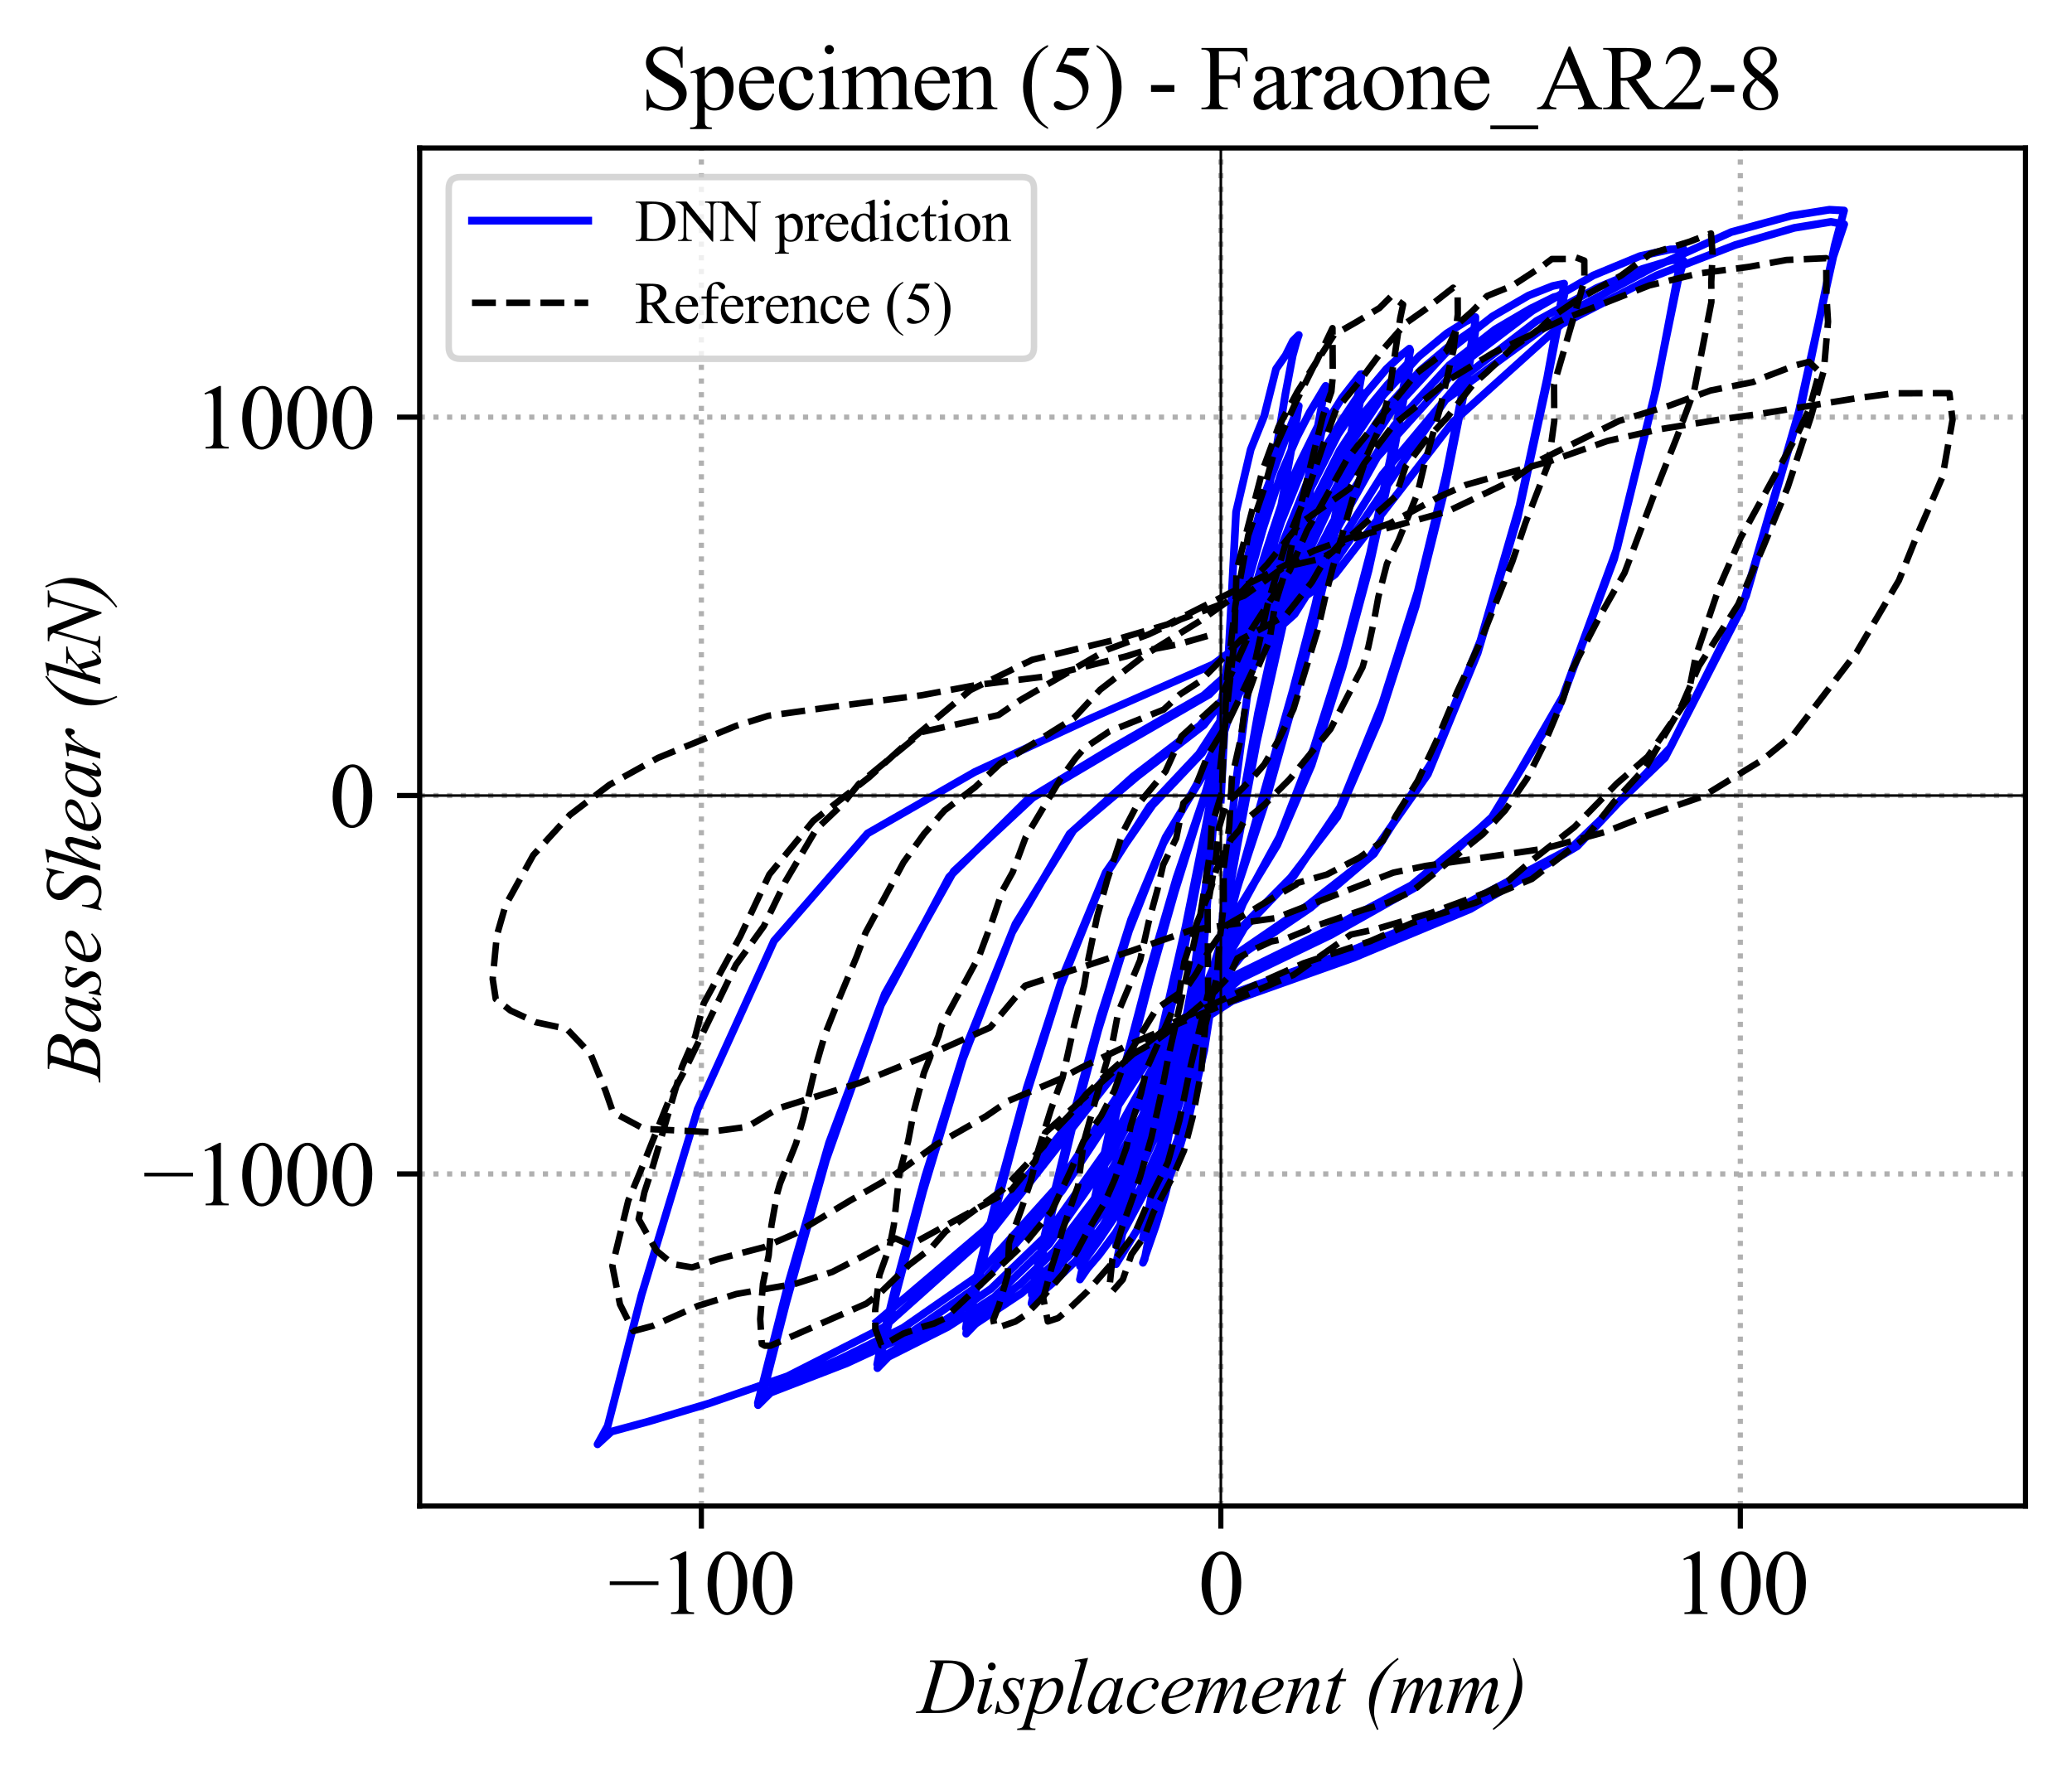 <?xml version="1.0" encoding="utf-8" standalone="no"?>
<!DOCTYPE svg PUBLIC "-//W3C//DTD SVG 1.1//EN"
  "http://www.w3.org/Graphics/SVG/1.1/DTD/svg11.dtd">
<svg xmlns:xlink="http://www.w3.org/1999/xlink" width="320.882pt" height="275.067pt" viewBox="0 0 320.882 275.067" xmlns="http://www.w3.org/2000/svg" version="1.1">
 <defs>
  <style type="text/css">*{stroke-linejoin: round; stroke-linecap: butt}</style>
 </defs>
 <g id="figure_1">
  <g id="patch_1">
   <path d="M 0 275.067 
L 320.882 275.067 
L 320.882 0 
L 0 0 
z
" style="fill: #ffffff"/>
  </g>
  <g id="axes_1">
   <g id="patch_2">
    <path d="M 64.994 233.251 
L 313.682 233.251 
L 313.682 22.921 
L 64.994 22.921 
z
" style="fill: #ffffff"/>
   </g>
   <g id="matplotlib.axis_1">
    <g id="xtick_1">
     <g id="line2d_1">
      <path d="M 108.618 233.251 
L 108.618 22.921 
" clip-path="url(#p538c9af248)" style="fill: none; stroke-dasharray: 0.8,1.32; stroke-dashoffset: 0; stroke: #b0b0b0; stroke-width: 0.8"/>
     </g>
     <g id="line2d_2">
      <defs>
       <path id="mb93070961c" d="M 0 0 
L 0 3.5 
" style="stroke: #000000; stroke-width: 0.8"/>
      </defs>
      <g>
       <use xlink:href="#mb93070961c" x="108.618" y="233.251" style="stroke: #000000; stroke-width: 0.8"/>
      </g>
     </g>
     <g id="text_1">
      <!-- −100 -->
      <g transform="translate(94.171 249.972) scale(0.14 -0.14)">
       <defs>
        <path id="TimesNewRomanPSMT-2212" d="M 3484 2000 
L 116 2000 
L 116 2256 
L 3484 2256 
L 3484 2000 
z
" transform="scale(0.016)"/>
        <path id="TimesNewRomanPSMT-31" d="M 750 3822 
L 1781 4325 
L 1884 4325 
L 1884 747 
Q 1884 391 1914 303 
Q 1944 216 2037 169 
Q 2131 122 2419 116 
L 2419 0 
L 825 0 
L 825 116 
Q 1125 122 1212 167 
Q 1300 213 1334 289 
Q 1369 366 1369 747 
L 1369 3034 
Q 1369 3497 1338 3628 
Q 1316 3728 1258 3775 
Q 1200 3822 1119 3822 
Q 1003 3822 797 3725 
L 750 3822 
z
" transform="scale(0.016)"/>
        <path id="TimesNewRomanPSMT-30" d="M 231 2094 
Q 231 2819 450 3342 
Q 669 3866 1031 4122 
Q 1313 4325 1613 4325 
Q 2100 4325 2488 3828 
Q 2972 3213 2972 2159 
Q 2972 1422 2759 906 
Q 2547 391 2217 158 
Q 1888 -75 1581 -75 
Q 975 -75 572 641 
Q 231 1244 231 2094 
z
M 844 2016 
Q 844 1141 1059 588 
Q 1238 122 1591 122 
Q 1759 122 1940 273 
Q 2122 425 2216 781 
Q 2359 1319 2359 2297 
Q 2359 3022 2209 3506 
Q 2097 3866 1919 4016 
Q 1791 4119 1609 4119 
Q 1397 4119 1231 3928 
Q 1006 3669 925 3112 
Q 844 2556 844 2016 
z
" transform="scale(0.016)"/>
       </defs>
       <use xlink:href="#TimesNewRomanPSMT-2212"/>
       <use xlink:href="#TimesNewRomanPSMT-31" x="56.396"/>
       <use xlink:href="#TimesNewRomanPSMT-30" x="106.396"/>
       <use xlink:href="#TimesNewRomanPSMT-30" x="156.396"/>
      </g>
     </g>
    </g>
    <g id="xtick_2">
     <g id="line2d_3">
      <path d="M 189.067 233.251 
L 189.067 22.921 
" clip-path="url(#p538c9af248)" style="fill: none; stroke-dasharray: 0.8,1.32; stroke-dashoffset: 0; stroke: #b0b0b0; stroke-width: 0.8"/>
     </g>
     <g id="line2d_4">
      <g>
       <use xlink:href="#mb93070961c" x="189.067" y="233.251" style="stroke: #000000; stroke-width: 0.8"/>
      </g>
     </g>
     <g id="text_2">
      <!-- 0 -->
      <g transform="translate(185.567 249.972) scale(0.14 -0.14)">
       <use xlink:href="#TimesNewRomanPSMT-30"/>
      </g>
     </g>
    </g>
    <g id="xtick_3">
     <g id="line2d_5">
      <path d="M 269.516 233.251 
L 269.516 22.921 
" clip-path="url(#p538c9af248)" style="fill: none; stroke-dasharray: 0.8,1.32; stroke-dashoffset: 0; stroke: #b0b0b0; stroke-width: 0.8"/>
     </g>
     <g id="line2d_6">
      <g>
       <use xlink:href="#mb93070961c" x="269.516" y="233.251" style="stroke: #000000; stroke-width: 0.8"/>
      </g>
     </g>
     <g id="text_3">
      <!-- 100 -->
      <g transform="translate(259.016 249.972) scale(0.14 -0.14)">
       <use xlink:href="#TimesNewRomanPSMT-31"/>
       <use xlink:href="#TimesNewRomanPSMT-30" x="50"/>
       <use xlink:href="#TimesNewRomanPSMT-30" x="100"/>
      </g>
     </g>
    </g>
    <g id="text_4">
     <!-- Displacement (mm) -->
     <g transform="translate(142.184 265.3) scale(0.12 -0.12)">
      <defs>
       <path id="TimesNewRomanPS-ItalicMT-44" d="M 938 4122 
L 975 4238 
L 2328 4238 
Q 3188 4238 3602 4041 
Q 4016 3844 4262 3420 
Q 4509 2997 4509 2513 
Q 4509 2097 4367 1705 
Q 4225 1313 4045 1077 
Q 3866 841 3494 556 
Q 3122 272 2687 136 
Q 2253 0 1603 0 
L -191 0 
L -150 116 
Q 97 122 181 159 
Q 306 213 366 303 
Q 456 434 569 831 
L 1319 3394 
Q 1406 3697 1406 3869 
Q 1406 3991 1325 4056 
Q 1244 4122 1006 4122 
L 938 4122 
z
M 2047 4003 
L 1128 831 
Q 1025 475 1025 391 
Q 1025 341 1058 294 
Q 1091 247 1147 231 
Q 1228 203 1409 203 
Q 1900 203 2320 304 
Q 2741 406 3009 606 
Q 3391 897 3619 1406 
Q 3847 1916 3847 2566 
Q 3847 3300 3497 3658 
Q 3147 4016 2475 4016 
Q 2309 4016 2047 4003 
z
" transform="scale(0.016)"/>
       <path id="TimesNewRomanPS-ItalicMT-69" d="M 1431 4069 
Q 1563 4069 1653 3978 
Q 1744 3888 1744 3756 
Q 1744 3628 1651 3536 
Q 1559 3444 1431 3444 
Q 1303 3444 1211 3536 
Q 1119 3628 1119 3756 
Q 1119 3888 1209 3978 
Q 1300 4069 1431 4069 
z
M 1472 2828 
L 853 638 
Q 791 416 791 372 
Q 791 322 820 290 
Q 850 259 891 259 
Q 938 259 1003 309 
Q 1181 450 1363 709 
L 1472 638 
Q 1259 313 972 91 
Q 759 -75 566 -75 
Q 438 -75 356 1 
Q 275 78 275 194 
Q 275 309 353 578 
L 759 1978 
Q 859 2322 859 2409 
Q 859 2478 811 2522 
Q 763 2566 678 2566 
Q 609 2566 394 2531 
L 394 2653 
L 1472 2828 
z
" transform="scale(0.016)"/>
       <path id="TimesNewRomanPS-ItalicMT-73" d="M 2322 2828 
L 2131 1869 
L 2016 1869 
Q 2000 2288 1837 2478 
Q 1675 2669 1434 2669 
Q 1241 2669 1127 2562 
Q 1013 2456 1013 2306 
Q 1013 2203 1058 2109 
Q 1103 2016 1256 1847 
Q 1663 1403 1781 1178 
Q 1900 953 1900 753 
Q 1900 428 1629 176 
Q 1359 -75 947 -75 
Q 722 -75 428 31 
Q 325 69 269 69 
Q 128 69 56 -75 
L -59 -75 
L 131 938 
L 247 938 
Q 266 463 444 266 
Q 622 69 931 69 
Q 1169 69 1308 201 
Q 1447 334 1447 528 
Q 1447 653 1397 759 
Q 1309 947 1029 1278 
Q 750 1609 670 1775 
Q 591 1941 591 2106 
Q 591 2409 811 2618 
Q 1031 2828 1378 2828 
Q 1478 2828 1559 2813 
Q 1603 2803 1764 2742 
Q 1925 2681 1978 2681 
Q 2113 2681 2203 2828 
L 2322 2828 
z
" transform="scale(0.016)"/>
       <path id="TimesNewRomanPS-ItalicMT-70" d="M 1416 2828 
L 1200 2109 
Q 1541 2509 1808 2668 
Q 2075 2828 2353 2828 
Q 2631 2828 2828 2608 
Q 3025 2388 3025 2034 
Q 3025 1347 2465 636 
Q 1906 -75 1163 -75 
Q 1006 -75 886 -40 
Q 766 -6 616 81 
L 388 -725 
Q 319 -963 319 -1034 
Q 319 -1103 355 -1151 
Q 391 -1200 472 -1226 
Q 553 -1253 794 -1253 
L 766 -1369 
L -706 -1369 
L -675 -1253 
Q -384 -1241 -282 -1153 
Q -181 -1066 -69 -669 
L 722 2069 
Q 794 2328 794 2391 
Q 794 2475 745 2522 
Q 697 2569 597 2569 
Q 506 2569 344 2547 
L 344 2669 
L 1416 2828 
z
M 688 328 
Q 881 97 1209 97 
Q 1372 97 1540 187 
Q 1709 278 1870 456 
Q 2031 634 2159 867 
Q 2288 1100 2389 1415 
Q 2491 1731 2491 2041 
Q 2491 2291 2377 2423 
Q 2263 2556 2109 2556 
Q 1772 2556 1442 2168 
Q 1113 1781 959 1263 
L 688 328 
z
" transform="scale(0.016)"/>
       <path id="TimesNewRomanPS-ItalicMT-6c" d="M 1903 4444 
L 834 725 
Q 756 447 756 384 
Q 756 338 786 306 
Q 816 275 859 275 
Q 919 275 988 328 
Q 1150 456 1328 725 
L 1422 628 
Q 1125 209 875 44 
Q 691 -75 525 -75 
Q 406 -75 326 6 
Q 247 88 247 194 
Q 247 306 347 656 
L 1194 3588 
Q 1297 3947 1297 4000 
Q 1297 4075 1237 4123 
Q 1178 4172 1053 4172 
Q 981 4172 834 4150 
L 834 4266 
L 1903 4444 
z
" transform="scale(0.016)"/>
       <path id="TimesNewRomanPS-ItalicMT-61" d="M 3003 2828 
L 2394 709 
L 2325 425 
Q 2316 384 2316 356 
Q 2316 306 2347 269 
Q 2372 241 2409 241 
Q 2450 241 2516 291 
Q 2638 381 2841 666 
L 2947 591 
Q 2731 266 2503 95 
Q 2275 -75 2081 -75 
Q 1947 -75 1880 -8 
Q 1813 59 1813 188 
Q 1813 341 1881 591 
L 1947 825 
Q 1538 291 1194 78 
Q 947 -75 709 -75 
Q 481 -75 315 114 
Q 150 303 150 634 
Q 150 1131 448 1682 
Q 747 2234 1206 2566 
Q 1566 2828 1884 2828 
Q 2075 2828 2201 2728 
Q 2328 2628 2394 2397 
L 2506 2753 
L 3003 2828 
z
M 1891 2666 
Q 1691 2666 1466 2478 
Q 1147 2213 898 1691 
Q 650 1169 650 747 
Q 650 534 756 411 
Q 863 288 1000 288 
Q 1341 288 1741 791 
Q 2275 1459 2275 2163 
Q 2275 2428 2172 2547 
Q 2069 2666 1891 2666 
z
" transform="scale(0.016)"/>
       <path id="TimesNewRomanPS-ItalicMT-63" d="M 2472 681 
Q 2147 291 1815 108 
Q 1484 -75 1116 -75 
Q 672 -75 423 175 
Q 175 425 175 847 
Q 175 1325 442 1787 
Q 709 2250 1161 2539 
Q 1613 2828 2047 2828 
Q 2388 2828 2556 2686 
Q 2725 2544 2725 2338 
Q 2725 2144 2606 2006 
Q 2519 1900 2391 1900 
Q 2294 1900 2230 1962 
Q 2166 2025 2166 2119 
Q 2166 2178 2189 2228 
Q 2213 2278 2286 2348 
Q 2359 2419 2375 2450 
Q 2391 2481 2391 2516 
Q 2391 2581 2331 2625 
Q 2241 2688 2075 2688 
Q 1769 2688 1469 2472 
Q 1169 2256 956 1859 
Q 700 1378 700 897 
Q 700 578 881 392 
Q 1063 206 1375 206 
Q 1616 206 1852 326 
Q 2088 447 2381 763 
L 2472 681 
z
" transform="scale(0.016)"/>
       <path id="TimesNewRomanPS-ItalicMT-65" d="M 763 1178 
Q 741 1022 741 919 
Q 741 641 937 445 
Q 1134 250 1416 250 
Q 1641 250 1848 342 
Q 2056 434 2466 750 
L 2531 659 
Q 1791 -75 1119 -75 
Q 663 -75 431 212 
Q 200 500 200 847 
Q 200 1313 487 1800 
Q 775 2288 1209 2558 
Q 1644 2828 2103 2828 
Q 2434 2828 2593 2693 
Q 2753 2559 2753 2375 
Q 2753 2116 2547 1878 
Q 2275 1569 1747 1378 
Q 1397 1250 763 1178 
z
M 784 1331 
Q 1247 1384 1538 1513 
Q 1922 1684 2114 1923 
Q 2306 2163 2306 2378 
Q 2306 2509 2223 2590 
Q 2141 2672 1988 2672 
Q 1669 2672 1311 2333 
Q 953 1994 784 1331 
z
" transform="scale(0.016)"/>
       <path id="TimesNewRomanPS-ItalicMT-6d" d="M 1388 2828 
L 981 1419 
Q 1253 1916 1444 2166 
Q 1741 2553 2022 2728 
Q 2188 2828 2369 2828 
Q 2525 2828 2628 2728 
Q 2731 2628 2731 2472 
Q 2731 2319 2659 2072 
L 2438 1278 
Q 2947 2231 3403 2616 
Q 3656 2828 3903 2828 
Q 4047 2828 4139 2729 
Q 4231 2631 4231 2425 
Q 4231 2244 4175 2041 
L 3831 825 
Q 3719 428 3719 384 
Q 3719 341 3747 309 
Q 3766 288 3797 288 
Q 3828 288 3906 347 
Q 4084 484 4241 709 
L 4344 644 
Q 4266 519 4067 300 
Q 3869 81 3728 3 
Q 3588 -75 3469 -75 
Q 3359 -75 3286 0 
Q 3213 75 3213 184 
Q 3213 334 3341 788 
L 3625 1791 
Q 3722 2138 3728 2175 
Q 3738 2234 3738 2291 
Q 3738 2369 3703 2413 
Q 3666 2456 3619 2456 
Q 3488 2456 3341 2322 
Q 2909 1925 2534 1209 
Q 2288 738 2072 0 
L 1600 0 
L 2134 1891 
Q 2222 2197 2222 2300 
Q 2222 2384 2187 2425 
Q 2153 2466 2103 2466 
Q 2000 2466 1884 2391 
Q 1697 2269 1401 1869 
Q 1106 1469 944 1103 
Q 866 931 572 0 
L 109 0 
L 688 2025 
L 763 2288 
Q 784 2347 784 2375 
Q 784 2444 721 2498 
Q 659 2553 563 2553 
Q 522 2553 338 2516 
L 309 2631 
L 1388 2828 
z
" transform="scale(0.016)"/>
       <path id="TimesNewRomanPS-ItalicMT-6e" d="M 1413 2828 
L 997 1406 
Q 1581 2278 1892 2553 
Q 2203 2828 2491 2828 
Q 2647 2828 2748 2725 
Q 2850 2622 2850 2456 
Q 2850 2269 2759 1956 
L 2378 641 
Q 2313 413 2313 363 
Q 2313 319 2338 289 
Q 2363 259 2391 259 
Q 2428 259 2481 300 
Q 2647 431 2844 700 
L 2941 641 
Q 2650 225 2391 47 
Q 2209 -75 2066 -75 
Q 1950 -75 1881 -4 
Q 1813 66 1813 184 
Q 1813 334 1919 700 
L 2281 1956 
Q 2350 2191 2350 2322 
Q 2350 2384 2309 2423 
Q 2269 2463 2209 2463 
Q 2122 2463 2000 2388 
Q 1769 2247 1519 1923 
Q 1269 1600 991 1097 
Q 844 831 747 516 
L 591 0 
L 122 0 
L 691 1956 
Q 791 2309 791 2381 
Q 791 2450 736 2501 
Q 681 2553 600 2553 
Q 563 2553 469 2541 
L 350 2522 
L 331 2634 
L 1413 2828 
z
" transform="scale(0.016)"/>
       <path id="TimesNewRomanPS-ItalicMT-74" d="M 1663 3603 
L 1419 2753 
L 1909 2753 
L 1856 2556 
L 1369 2556 
L 831 713 
Q 744 416 744 328 
Q 744 275 769 247 
Q 794 219 828 219 
Q 906 219 1034 328 
Q 1109 391 1369 713 
L 1472 634 
Q 1184 216 928 44 
Q 753 -75 575 -75 
Q 438 -75 350 11 
Q 263 97 263 231 
Q 263 400 363 747 
L 884 2556 
L 413 2556 
L 444 2678 
Q 788 2772 1016 2958 
Q 1244 3144 1525 3603 
L 1663 3603 
z
" transform="scale(0.016)"/>
       <path id="TimesNewRomanPS-ItalicMT-20" transform="scale(0.016)"/>
       <path id="TimesNewRomanPS-ItalicMT-28" d="M 1203 -1319 
L 1097 -1369 
Q 725 -659 563 -116 
Q 438 309 438 741 
Q 438 1747 903 2544 
Q 1475 3519 2756 4444 
L 2831 4334 
Q 2253 3906 1888 3375 
Q 1431 2713 1140 1775 
Q 850 838 850 69 
Q 850 -519 1203 -1319 
z
" transform="scale(0.016)"/>
       <path id="TimesNewRomanPS-ItalicMT-29" d="M 931 4384 
L 1038 4444 
Q 1409 3738 1569 3194 
Q 1697 2769 1697 2338 
Q 1697 1328 1231 534 
Q 656 -444 -622 -1369 
L -697 -1272 
Q -119 -841 247 -313 
Q 703 350 993 1289 
Q 1284 2228 1284 2997 
Q 1284 3584 931 4384 
z
" transform="scale(0.016)"/>
      </defs>
      <use xlink:href="#TimesNewRomanPS-ItalicMT-44"/>
      <use xlink:href="#TimesNewRomanPS-ItalicMT-69" x="72.217"/>
      <use xlink:href="#TimesNewRomanPS-ItalicMT-73" x="100"/>
      <use xlink:href="#TimesNewRomanPS-ItalicMT-70" x="138.916"/>
      <use xlink:href="#TimesNewRomanPS-ItalicMT-6c" x="188.916"/>
      <use xlink:href="#TimesNewRomanPS-ItalicMT-61" x="216.699"/>
      <use xlink:href="#TimesNewRomanPS-ItalicMT-63" x="266.699"/>
      <use xlink:href="#TimesNewRomanPS-ItalicMT-65" x="311.084"/>
      <use xlink:href="#TimesNewRomanPS-ItalicMT-6d" x="355.469"/>
      <use xlink:href="#TimesNewRomanPS-ItalicMT-65" x="427.686"/>
      <use xlink:href="#TimesNewRomanPS-ItalicMT-6e" x="472.07"/>
      <use xlink:href="#TimesNewRomanPS-ItalicMT-74" x="522.07"/>
      <use xlink:href="#TimesNewRomanPS-ItalicMT-20" x="549.854"/>
      <use xlink:href="#TimesNewRomanPS-ItalicMT-28" x="574.854"/>
      <use xlink:href="#TimesNewRomanPS-ItalicMT-6d" x="608.154"/>
      <use xlink:href="#TimesNewRomanPS-ItalicMT-6d" x="680.371"/>
      <use xlink:href="#TimesNewRomanPS-ItalicMT-29" x="752.588"/>
     </g>
    </g>
   </g>
   <g id="matplotlib.axis_2">
    <g id="ytick_1">
     <g id="line2d_7">
      <path d="M 64.994 181.817 
L 313.682 181.817 
" clip-path="url(#p538c9af248)" style="fill: none; stroke-dasharray: 0.8,1.32; stroke-dashoffset: 0; stroke: #b0b0b0; stroke-width: 0.8"/>
     </g>
     <g id="line2d_8">
      <defs>
       <path id="m7600531768" d="M 0 0 
L -3.5 0 
" style="stroke: #000000; stroke-width: 0.8"/>
      </defs>
      <g>
       <use xlink:href="#m7600531768" x="64.994" y="181.817" style="stroke: #000000; stroke-width: 0.8"/>
      </g>
     </g>
     <g id="text_5">
      <!-- −1000 -->
      <g transform="translate(22.099 186.677) scale(0.14 -0.14)">
       <use xlink:href="#TimesNewRomanPSMT-2212"/>
       <use xlink:href="#TimesNewRomanPSMT-31" x="56.396"/>
       <use xlink:href="#TimesNewRomanPSMT-30" x="106.396"/>
       <use xlink:href="#TimesNewRomanPSMT-30" x="156.396"/>
       <use xlink:href="#TimesNewRomanPSMT-30" x="206.396"/>
      </g>
     </g>
    </g>
    <g id="ytick_2">
     <g id="line2d_9">
      <path d="M 64.994 123.21 
L 313.682 123.21 
" clip-path="url(#p538c9af248)" style="fill: none; stroke-dasharray: 0.8,1.32; stroke-dashoffset: 0; stroke: #b0b0b0; stroke-width: 0.8"/>
     </g>
     <g id="line2d_10">
      <g>
       <use xlink:href="#m7600531768" x="64.994" y="123.21" style="stroke: #000000; stroke-width: 0.8"/>
      </g>
     </g>
     <g id="text_6">
      <!-- 0 -->
      <g transform="translate(50.994 128.07) scale(0.14 -0.14)">
       <use xlink:href="#TimesNewRomanPSMT-30"/>
      </g>
     </g>
    </g>
    <g id="ytick_3">
     <g id="line2d_11">
      <path d="M 64.994 64.603 
L 313.682 64.603 
" clip-path="url(#p538c9af248)" style="fill: none; stroke-dasharray: 0.8,1.32; stroke-dashoffset: 0; stroke: #b0b0b0; stroke-width: 0.8"/>
     </g>
     <g id="line2d_12">
      <g>
       <use xlink:href="#m7600531768" x="64.994" y="64.603" style="stroke: #000000; stroke-width: 0.8"/>
      </g>
     </g>
     <g id="text_7">
      <!-- 1000 -->
      <g transform="translate(29.994 69.464) scale(0.14 -0.14)">
       <use xlink:href="#TimesNewRomanPSMT-31"/>
       <use xlink:href="#TimesNewRomanPSMT-30" x="50"/>
       <use xlink:href="#TimesNewRomanPSMT-30" x="100"/>
       <use xlink:href="#TimesNewRomanPSMT-30" x="150"/>
      </g>
     </g>
    </g>
    <g id="text_8">
     <!-- Base Shear (kN) -->
     <g transform="translate(15.533 167.41) rotate(-90) scale(0.12 -0.12)">
      <defs>
       <path id="TimesNewRomanPS-ItalicMT-42" d="M 947 4122 
L 991 4238 
L 2503 4238 
Q 2884 4238 3182 4119 
Q 3481 4000 3629 3787 
Q 3778 3575 3778 3338 
Q 3778 2972 3514 2676 
Q 3250 2381 2653 2241 
Q 3038 2097 3219 1859 
Q 3400 1622 3400 1338 
Q 3400 1022 3237 734 
Q 3075 447 2820 287 
Q 2566 128 2206 53 
Q 1950 0 1406 0 
L -147 0 
L -106 116 
Q 138 122 225 163 
Q 350 216 403 303 
Q 478 422 603 847 
L 1363 3413 
Q 1459 3738 1459 3869 
Q 1459 3984 1373 4051 
Q 1288 4119 1047 4119 
Q 994 4119 947 4122 
z
M 1581 2363 
Q 1784 2356 1875 2356 
Q 2525 2356 2842 2639 
Q 3159 2922 3159 3347 
Q 3159 3669 2965 3848 
Q 2772 4028 2347 4028 
Q 2234 4028 2059 3991 
L 1581 2363 
z
M 966 275 
Q 1303 231 1494 231 
Q 1981 231 2357 525 
Q 2734 819 2734 1322 
Q 2734 1706 2501 1922 
Q 2269 2138 1750 2138 
Q 1650 2138 1506 2128 
L 966 275 
z
" transform="scale(0.016)"/>
       <path id="TimesNewRomanPS-ItalicMT-53" d="M 44 -97 
L 394 1475 
L 500 1475 
Q 478 1247 478 1097 
Q 478 669 751 400 
Q 1025 131 1466 131 
Q 1875 131 2087 382 
Q 2300 634 2300 963 
Q 2300 1175 2203 1350 
Q 2056 1609 1419 2263 
Q 1109 2575 1022 2728 
Q 878 2981 878 3259 
Q 878 3703 1209 4018 
Q 1541 4334 2059 4334 
Q 2234 4334 2391 4300 
Q 2488 4281 2744 4175 
Q 2925 4103 2944 4097 
Q 2988 4088 3041 4088 
Q 3131 4088 3197 4134 
Q 3263 4181 3350 4334 
L 3469 4334 
L 3144 2928 
L 3038 2928 
Q 3050 3116 3050 3231 
Q 3050 3609 2800 3850 
Q 2550 4091 2141 4091 
Q 1816 4091 1612 3900 
Q 1409 3709 1409 3459 
Q 1409 3241 1539 3042 
Q 1669 2844 2136 2395 
Q 2603 1947 2740 1695 
Q 2878 1444 2878 1159 
Q 2878 838 2708 536 
Q 2538 234 2219 68 
Q 1900 -97 1522 -97 
Q 1334 -97 1171 -62 
Q 1009 -28 653 106 
Q 531 153 450 153 
Q 266 153 163 -97 
L 44 -97 
z
" transform="scale(0.016)"/>
       <path id="TimesNewRomanPS-ItalicMT-68" d="M 1878 4444 
L 1000 1409 
Q 1569 2266 1887 2547 
Q 2206 2828 2497 2828 
Q 2647 2828 2747 2725 
Q 2847 2622 2847 2450 
Q 2847 2244 2759 1950 
L 2378 641 
Q 2306 403 2306 378 
Q 2306 334 2332 306 
Q 2359 278 2394 278 
Q 2434 278 2488 319 
Q 2666 456 2841 700 
L 2938 641 
Q 2831 475 2642 276 
Q 2453 78 2317 1 
Q 2181 -75 2075 -75 
Q 1959 -75 1886 -1 
Q 1813 72 1813 188 
Q 1813 325 1922 700 
L 2281 1950 
Q 2350 2184 2350 2319 
Q 2350 2381 2311 2418 
Q 2272 2456 2209 2456 
Q 2119 2456 2003 2388 
Q 1791 2256 1513 1900 
Q 1438 1803 1013 1119 
Q 881 900 797 641 
L 597 0 
L 128 0 
L 1156 3575 
L 1266 3963 
Q 1266 4044 1198 4106 
Q 1131 4169 1034 4169 
Q 978 4169 863 4150 
L 797 4141 
L 797 4263 
L 1878 4444 
z
" transform="scale(0.016)"/>
       <path id="TimesNewRomanPS-ItalicMT-72" d="M 334 2653 
L 1413 2828 
L 963 1309 
Q 1509 2244 1956 2616 
Q 2209 2828 2369 2828 
Q 2472 2828 2531 2767 
Q 2591 2706 2591 2591 
Q 2591 2384 2484 2197 
Q 2409 2056 2269 2056 
Q 2197 2056 2145 2103 
Q 2094 2150 2081 2247 
Q 2075 2306 2053 2325 
Q 2028 2350 1994 2350 
Q 1941 2350 1894 2325 
Q 1813 2281 1647 2081 
Q 1388 1775 1084 1288 
Q 953 1081 859 822 
Q 728 466 709 394 
L 609 0 
L 131 0 
L 709 1941 
Q 809 2278 809 2422 
Q 809 2478 763 2516 
Q 700 2566 597 2566 
Q 531 2566 356 2538 
L 334 2653 
z
" transform="scale(0.016)"/>
       <path id="TimesNewRomanPS-ItalicMT-6b" d="M 1831 4444 
L 944 1372 
L 1300 1675 
Q 1884 2169 2059 2406 
Q 2116 2484 2116 2525 
Q 2116 2553 2097 2578 
Q 2078 2603 2023 2618 
Q 1969 2634 1831 2634 
L 1722 2634 
L 1756 2753 
L 3122 2753 
L 3091 2634 
Q 2856 2622 2686 2561 
Q 2516 2500 2356 2381 
Q 2041 2147 1941 2056 
L 1672 1819 
Q 1741 1594 1841 1191 
Q 2009 522 2069 397 
Q 2128 272 2191 272 
Q 2244 272 2316 325 
Q 2478 444 2663 703 
L 2772 625 
Q 2431 197 2250 61 
Q 2069 -75 1919 -75 
Q 1788 -75 1716 28 
Q 1591 213 1300 1481 
L 872 1109 
L 550 0 
L 63 0 
L 1100 3566 
L 1188 3869 
Q 1203 3947 1203 4006 
Q 1203 4081 1145 4131 
Q 1088 4181 978 4181 
Q 906 4181 750 4150 
L 750 4259 
L 1831 4444 
z
" transform="scale(0.016)"/>
       <path id="TimesNewRomanPS-ItalicMT-4e" d="M 1834 4238 
L 3144 916 
L 3853 3397 
Q 3941 3703 3941 3872 
Q 3941 3988 3859 4053 
Q 3778 4119 3556 4119 
Q 3519 4119 3478 4122 
L 3513 4238 
L 4875 4238 
L 4838 4122 
Q 4625 4125 4522 4078 
Q 4375 4013 4303 3909 
Q 4203 3763 4100 3397 
L 3103 -97 
L 2991 -97 
L 1581 3478 
L 828 838 
Q 744 538 744 378 
Q 744 259 820 198 
Q 897 138 1184 116 
L 1153 0 
L -178 0 
L -134 116 
Q 116 122 200 159 
Q 328 216 391 306 
Q 481 444 594 838 
L 1434 3784 
Q 1313 3972 1173 4042 
Q 1034 4113 741 4122 
L 775 4238 
L 1834 4238 
z
" transform="scale(0.016)"/>
      </defs>
      <use xlink:href="#TimesNewRomanPS-ItalicMT-42"/>
      <use xlink:href="#TimesNewRomanPS-ItalicMT-61" x="61.084"/>
      <use xlink:href="#TimesNewRomanPS-ItalicMT-73" x="111.084"/>
      <use xlink:href="#TimesNewRomanPS-ItalicMT-65" x="150"/>
      <use xlink:href="#TimesNewRomanPS-ItalicMT-20" x="194.385"/>
      <use xlink:href="#TimesNewRomanPS-ItalicMT-53" x="219.385"/>
      <use xlink:href="#TimesNewRomanPS-ItalicMT-68" x="269.385"/>
      <use xlink:href="#TimesNewRomanPS-ItalicMT-65" x="319.385"/>
      <use xlink:href="#TimesNewRomanPS-ItalicMT-61" x="363.77"/>
      <use xlink:href="#TimesNewRomanPS-ItalicMT-72" x="413.77"/>
      <use xlink:href="#TimesNewRomanPS-ItalicMT-20" x="452.686"/>
      <use xlink:href="#TimesNewRomanPS-ItalicMT-28" x="477.686"/>
      <use xlink:href="#TimesNewRomanPS-ItalicMT-6b" x="510.986"/>
      <use xlink:href="#TimesNewRomanPS-ItalicMT-4e" x="555.371"/>
      <use xlink:href="#TimesNewRomanPS-ItalicMT-29" x="622.07"/>
     </g>
    </g>
   </g>
   <g id="line2d_13">
    <path d="M 189.067 123.823 
L 191.426 79.284 
L 193.693 69.614 
L 195.783 64.43 
L 197.613 57.149 
L 199.113 55.013 
L 200.226 52.79 
L 201.134 51.882 
L 200.894 52.558 
L 200.198 55.052 
L 199.072 60.987 
L 197.56 70.114 
L 195.721 79.713 
L 191.353 98.773 
L 188.993 113.309 
L 186.635 144.117 
L 184.372 170.018 
L 182.29 177.618 
L 180.469 184.941 
L 178.98 189.887 
L 177 195.577 
L 177.255 195.048 
L 180.626 177.771 
L 182.475 168.084 
L 184.578 155.48 
L 186.854 136.132 
L 189.215 108.682 
L 191.571 92.91 
L 193.83 83.848 
L 195.905 76.444 
L 199.195 67.698 
L 201.133 62.865 
L 200.14 68.802 
L 193.487 105.255 
L 191.207 122.759 
L 188.844 147.458 
L 186.49 162.703 
L 184.236 172.512 
L 182.167 179.514 
L 180.365 184.307 
L 177.002 191.743 
L 178.024 186.664 
L 182.6 163.547 
L 184.716 151.981 
L 187 135.25 
L 189.466 110.485 
L 192.632 92.347 
L 195.661 81.686 
L 198.435 73.285 
L 200.847 67.707 
L 202.806 63.892 
L 205.077 60.099 
L 205.302 59.762 
L 204.901 61.669 
L 202.306 75.691 
L 200.211 86.053 
L 194.83 110.436 
L 191.751 127.714 
L 188.568 150.955 
L 185.404 165.854 
L 182.382 176.502 
L 179.618 183.805 
L 177.218 188.641 
L 172.835 195.794 
L 177.996 171.085 
L 183.398 147.07 
L 186.482 130.867 
L 189.666 109.797 
L 192.827 96.157 
L 195.843 86.031 
L 198.597 77.691 
L 200.984 72.294 
L 205.109 63.92 
L 205.295 63.631 
L 200.065 90.682 
L 194.643 114.831 
L 191.553 131.364 
L 188.368 149.266 
L 185.21 162.639 
L 182.2 172.404 
L 179.456 179.738 
L 177.082 184.993 
L 173.796 191.072 
L 172.843 192.906 
L 174.37 185.314 
L 178.143 167.473 
L 183.585 143.613 
L 186.679 128.249 
L 190.142 109.175 
L 194.388 92.969 
L 198.43 80.794 
L 202.11 71.677 
L 205.288 65.689 
L 207.839 61.608 
L 210.698 57.957 
L 210.896 57.93 
L 208.79 69.641 
L 206.568 80.903 
L 203.67 93.748 
L 200.209 106.949 
L 192.148 135.402 
L 187.858 152.088 
L 183.615 166.865 
L 179.583 177.604 
L 175.916 185.573 
L 172.757 190.935 
L 170.226 194.335 
L 168.423 196.449 
L 167.245 198.161 
L 171.647 177.766 
L 174.564 165.348 
L 178.04 151.893 
L 181.942 138.11 
L 186.119 124.68 
L 194.649 95.393 
L 198.672 84.015 
L 202.325 74.973 
L 205.466 68.907 
L 207.975 64.82 
L 210.735 60.698 
L 210.881 60.79 
L 208.673 73.076 
L 206.406 84.26 
L 203.469 96.879 
L 199.977 110.007 
L 196.064 124.015 
L 191.881 136.652 
L 183.355 164.774 
L 179.341 175.165 
L 175.702 182.98 
L 172.579 188.558 
L 170.092 192.251 
L 167.262 196.113 
L 171.81 175.123 
L 174.766 162.772 
L 178.273 149.42 
L 182.197 135.947 
L 186.386 123.678 
L 191.235 108.12 
L 196.929 90.332 
L 202.319 76.977 
L 207.197 67.312 
L 211.377 61.1 
L 214.695 57.155 
L 217.025 54.986 
L 218.276 53.991 
L 218.4 54.278 
L 215.293 71.07 
L 212.181 85.676 
L 208.177 100.88 
L 203.436 115.896 
L 198.141 129.607 
L 192.496 139.962 
L 186.718 154.334 
L 181.031 169.9 
L 175.654 181.507 
L 170.794 189.828 
L 166.64 195.252 
L 163.35 198.427 
L 161.053 200.403 
L 159.748 201.867 
L 162.923 187.703 
L 166.065 174.624 
L 170.094 159.503 
L 174.856 144.145 
L 180.165 130.617 
L 185.818 120.637 
L 191.596 108.205 
L 197.277 92.163 
L 202.641 79.305 
L 207.481 69.749 
L 211.611 63.499 
L 214.871 59.575 
L 218.317 55.98 
L 218.37 56.476 
L 215.127 73.892 
L 211.955 88.328 
L 207.901 103.415 
L 203.12 118.497 
L 197.796 130.893 
L 192.136 140.182 
L 186.358 153.437 
L 180.684 168.42 
L 175.333 179.806 
L 170.512 188.009 
L 166.407 193.531 
L 163.177 196.989 
L 160.945 199.176 
L 159.798 200.561 
L 159.78 200.203 
L 163.091 185.491 
L 166.292 172.451 
L 170.372 157.54 
L 175.173 142.415 
L 180.51 129.683 
L 186.178 120.307 
L 192.956 105.075 
L 200.583 85.374 
L 207.766 70.917 
L 214.228 61.2 
L 219.719 55.218 
L 224.028 51.653 
L 226.987 49.798 
L 228.484 49.103 
L 228.46 49.916 
L 226.917 58.512 
L 223.913 73.652 
L 219.564 91.595 
L 214.04 109.009 
L 207.551 125 
L 200.35 135.702 
L 192.713 143.719 
L 184.936 157.133 
L 177.318 174.145 
L 170.153 186.751 
L 163.718 195.205 
L 158.261 200.257 
L 151.077 205.037 
L 149.627 206.557 
L 149.699 206.081 
L 151.289 199.166 
L 154.337 186.794 
L 158.725 170.298 
L 164.284 152.569 
L 170.798 136.218 
L 178.017 124.9 
L 185.663 116.766 
L 193.44 104.801 
L 201.048 87.159 
L 208.194 72.978 
L 214.602 63.31 
L 220.025 57.309 
L 224.254 53.748 
L 228.528 50.783 
L 228.408 51.853 
L 226.771 60.629 
L 223.679 76.099 
L 219.252 93.916 
L 213.66 111.319 
L 207.119 126.511 
L 199.882 135.931 
L 192.228 143.666 
L 184.452 156.429 
L 176.854 172.954 
L 169.727 185.361 
L 163.346 193.717 
L 157.958 198.9 
L 150.943 204.27 
L 149.587 205.724 
L 149.754 204.502 
L 151.438 197.167 
L 154.574 184.654 
L 159.04 168.38 
L 164.665 150.996 
L 171.231 135.127 
L 178.486 124.707 
L 186.148 116.625 
L 195.603 100.671 
L 205.816 78.757 
L 215.382 63.873 
L 223.933 54.632 
L 231.139 49.003 
L 236.722 45.773 
L 240.466 44.293 
L 242.227 43.927 
L 241.938 45.7 
L 239.608 58.498 
L 235.329 78.297 
L 229.265 99.232 
L 221.651 118.154 
L 212.779 132.246 
L 202.992 140.572 
L 192.668 147.574 
L 182.205 160.376 
L 172.007 179.042 
L 162.467 192.688 
L 153.954 200.897 
L 146.795 205.509 
L 137.582 210.147 
L 135.884 211.895 
L 136.238 210.629 
L 138.63 200.919 
L 142.968 184.493 
L 149.084 164.133 
L 156.743 144.395 
L 165.649 129.142 
L 175.458 120.281 
L 185.793 112.375 
L 196.253 100.421 
L 206.436 80.848 
L 215.95 65.871 
L 224.426 56.578 
L 231.538 51.019 
L 237.011 47.806 
L 240.635 46.018 
L 242.27 45.608 
L 241.851 47.523 
L 239.397 60.196 
L 235 80.32 
L 228.832 101.172 
L 221.13 119.906 
L 212.19 132.619 
L 202.359 140.312 
L 192.014 147.386 
L 181.556 159.851 
L 171.388 178.12 
L 161.902 191.49 
L 153.463 199.614 
L 146.399 204.438 
L 137.417 209.731 
L 135.846 211.315 
L 136.329 208.868 
L 138.846 198.594 
L 143.3 182.121 
L 149.521 162.278 
L 157.267 143.095 
L 166.239 128.604 
L 176.093 120.276 
L 186.447 112.281 
L 199.612 95.214 
L 213.277 70.827 
L 226.007 56.703 
L 237.313 48.132 
L 246.757 42.654 
L 253.976 39.666 
L 258.69 38.623 
L 260.718 38.546 
L 259.982 41.856 
L 256.511 60.108 
L 250.437 84.904 
L 241.996 107.94 
L 231.512 126.114 
L 219.391 137.335 
L 206.101 144.814 
L 192.153 151.538 
L 178.086 163.774 
L 164.443 184.453 
L 151.749 198.963 
L 140.496 206.792 
L 131.116 211.149 
L 119.339 215.698 
L 117.396 217.628 
L 118.219 215.609 
L 121.775 201.704 
L 127.926 179.674 
L 136.437 155.652 
L 146.978 135.841 
L 159.143 123.818 
L 172.462 115.73 
L 186.422 107.694 
L 200.484 95.139 
L 214.105 73.471 
L 226.76 58.328 
L 237.962 49.714 
L 247.277 44.6 
L 254.346 41.654 
L 258.897 40.284 
L 260.754 40.419 
L 259.845 43.545 
L 256.205 61.253 
L 249.976 86.569 
L 241.396 109.582 
L 230.798 126.951 
L 218.59 137.097 
L 205.243 144.226 
L 191.271 151.071 
L 177.215 163.497 
L 163.616 183.915 
L 150.999 197.917 
L 139.85 205.658 
L 130.601 210.236 
L 119.138 215.413 
L 117.367 217.284 
L 122.085 198.774 
L 128.392 176.989 
L 137.04 153.909 
L 147.695 134.957 
L 159.946 123.532 
L 173.321 115.616 
L 187.303 107.537 
L 205.603 88.702 
L 223.875 61.917 
L 240.805 49.542 
L 255.738 41.558 
L 268.099 35.946 
L 277.411 33.413 
L 283.315 32.482 
L 285.583 32.606 
L 284.127 38.029 
L 279.004 62.639 
L 270.411 92.3 
L 258.68 115.781 
L 244.263 131.071 
L 227.717 140.793 
L 209.68 148.321 
L 190.847 155.009 
L 171.946 167.204 
L 153.705 190.494 
L 136.829 205.577 
L 121.968 213.141 
L 109.695 217.388 
L 100.485 220.141 
L 94.692 221.717 
L 92.54 223.691 
L 94.112 220.838 
L 99.347 200.575 
L 108.044 171.787 
L 119.866 145.73 
L 134.358 129.079 
L 150.961 119.563 
L 169.034 111.21 
L 187.88 102.899 
L 206.771 88.952 
L 224.98 65.383 
L 241.803 50.239 
L 256.591 42.63 
L 268.775 37.93 
L 277.883 35.289 
L 283.565 34.36 
L 285.601 34.731 
L 283.913 39.752 
L 278.566 63.812 
L 269.766 94.164 
L 257.852 117.36 
L 243.285 131.381 
L 226.627 140.176 
L 208.519 147.498 
L 189.66 154.308 
L 170.779 167.322 
L 152.604 190.416 
L 135.835 204.662 
L 135.835 204.662 
" clip-path="url(#p538c9af248)" style="fill: none; stroke: #0000ff; stroke-width: 1.2; stroke-linecap: square"/>
   </g>
   <g id="line2d_14">
    <path d="M 188.946 119.189 
L 191.114 99.775 
L 191.503 88.387 
L 195.522 72.849 
L 197.995 66.113 
L 200.932 60.67 
L 203.874 56.004 
L 206.355 50.821 
L 206.4 58.325 
L 206.186 60.655 
L 204.838 64.541 
L 201.046 79.82 
L 199.49 87.07 
L 197.473 93.545 
L 196.593 99.241 
L 194.565 103.905 
L 192.993 108.309 
L 192.116 114.522 
L 190.781 120.478 
L 190.369 127.984 
L 189.494 134.456 
L 189.528 140.149 
L 188.875 145.585 
L 188.452 151.279 
L 186.67 158.789 
L 186.028 166.037 
L 184.699 173.028 
L 183.359 178.207 
L 181.556 182.353 
L 178.619 187.796 
L 177.27 191.423 
L 175.232 194.276 
L 173.884 198.161 
L 172.296 199.977 
L 171.835 199.202 
L 172.267 195.061 
L 173.835 189.88 
L 176.531 182.368 
L 178.321 176.152 
L 179.879 169.16 
L 180.987 163.464 
L 185.882 141.712 
L 187.423 131.874 
L 187.628 127.992 
L 189.196 122.812 
L 190.003 104.954 
L 191.307 93.822 
L 193.298 82.948 
L 195.768 75.695 
L 197.557 69.22 
L 200.713 62.224 
L 203.421 56.781 
L 206.59 51.855 
L 210.232 49.774 
L 213.646 47.694 
L 215.463 45.877 
L 217.298 47.166 
L 216.853 49.237 
L 215.097 61.146 
L 213.756 66.067 
L 211.726 70.472 
L 209.482 77.207 
L 206.349 88.085 
L 205.233 92.487 
L 204.121 97.408 
L 200.311 109.84 
L 198.055 114.505 
L 195.794 118.393 
L 193.979 120.469 
L 193.979 120.469 
L 191.709 122.804 
L 189.891 124.362 
L 188.772 128.247 
L 188.341 132.648 
L 187.017 140.415 
L 187.097 153.871 
L 184.422 165.007 
L 182.646 173.551 
L 180.857 180.026 
L 178.149 185.469 
L 175.67 191.169 
L 172.27 195.578 
L 168.413 199.989 
L 165.687 202.584 
L 163.869 204.142 
L 162.273 204.665 
L 161.567 201.044 
L 162.908 196.123 
L 163.581 194.051 
L 164.474 190.684 
L 166.945 183.69 
L 167.819 176.959 
L 170.279 168.153 
L 172.295 161.419 
L 173.18 156.759 
L 176.559 148.727 
L 177.894 142.771 
L 179.235 137.85 
L 180.126 133.966 
L 182.157 129.819 
L 183.266 124.382 
L 184.629 123.084 
L 187.105 116.866 
L 190.272 111.681 
L 194.107 103.648 
L 196.331 93.549 
L 199.018 84.484 
L 202.171 76.97 
L 205.09 68.421 
L 206.888 63.499 
L 210.516 59.09 
L 214.369 53.903 
L 217.772 50.011 
L 220.729 47.932 
L 225.049 44.555 
L 225.74 45.588 
L 225.759 48.694 
L 225.106 54.13 
L 223.103 62.934 
L 220.642 71.74 
L 219.528 76.401 
L 216.602 83.656 
L 214.796 87.284 
L 213.456 92.463 
L 212.793 96.088 
L 211.904 100.231 
L 211.009 103.339 
L 206.04 112.929 
L 199.691 120.711 
L 195.831 124.604 
L 192.649 127.201 
L 191.971 128.497 
L 190.61 130.053 
L 188.353 134.718 
L 187.458 137.826 
L 185.432 142.749 
L 183.413 148.965 
L 182.532 154.402 
L 177.573 165.544 
L 176.682 169.429 
L 175.113 174.35 
L 174.448 177.716 
L 172.65 182.638 
L 171.072 186.266 
L 168.584 190.413 
L 166.777 193.783 
L 164.741 197.153 
L 161.111 201.304 
L 158.841 203.64 
L 157.248 204.679 
L 154.969 205.462 
L 154.055 205.465 
L 153.82 204.431 
L 154.72 202.099 
L 156.063 197.437 
L 156.262 192.52 
L 158.06 187.598 
L 159.631 182.935 
L 160.745 178.274 
L 162.763 171.798 
L 164.561 166.876 
L 166.34 158.849 
L 167.902 152.634 
L 168.563 148.491 
L 169.895 142.018 
L 171.46 136.32 
L 173.927 128.808 
L 175.96 124.921 
L 180.496 119.473 
L 182.976 114.031 
L 188.656 108.839 
L 193.842 97.438 
L 199.727 88.363 
L 202.431 82.145 
L 208.533 71.258 
L 210.347 68.924 
L 219.417 57.77 
L 223.965 54.392 
L 225.995 49.987 
L 228.04 48.169 
L 230.31 45.834 
L 234.184 44.27 
L 238.962 41.15 
L 240.327 40.111 
L 242.611 40.105 
L 243.98 39.842 
L 245.353 40.355 
L 245.372 43.461 
L 240.671 59.519 
L 240.705 65.212 
L 239.83 71.684 
L 236.23 81.01 
L 234.21 86.968 
L 229.034 99.922 
L 225.651 107.178 
L 222.723 114.174 
L 219.565 120.911 
L 216.171 126.355 
L 214.139 130.243 
L 210.499 132.842 
L 205.489 135.444 
L 200.929 136.751 
L 200.702 137.011 
L 197.06 139.092 
L 193.646 141.172 
L 190.003 143.253 
L 187.285 147.142 
L 185.251 150.771 
L 183.666 153.105 
L 179.116 156.224 
L 174.366 164.001 
L 172.568 168.923 
L 170.535 172.811 
L 167.817 176.7 
L 165.789 181.364 
L 162.857 187.584 
L 159.001 192.253 
L 146.281 204.194 
L 144.687 204.975 
L 142.862 205.498 
L 139.899 206.542 
L 136.712 208.363 
L 136.484 208.363 
L 135.554 205.778 
L 135.537 202.932 
L 136.19 197.495 
L 137.763 193.092 
L 138.428 189.725 
L 139.294 181.701 
L 140.635 176.78 
L 141.521 172.119 
L 143.085 166.163 
L 145.335 160.463 
L 145.782 158.909 
L 151.657 148.023 
L 153.68 142.583 
L 155.251 137.92 
L 156.833 135.069 
L 158.856 129.629 
L 164.284 120.556 
L 166.55 117.444 
L 167.911 115.887 
L 171.779 113.288 
L 180.211 109.899 
L 182.709 107.563 
L 185.895 105.483 
L 192.252 98.995 
L 199.083 95.352 
L 203.164 90.165 
L 205.425 86.276 
L 216.105 76.929 
L 217.676 72.266 
L 220.622 68.376 
L 224.027 64.743 
L 228.108 59.555 
L 230.153 57.738 
L 234.241 53.844 
L 238.336 50.986 
L 240.607 48.909 
L 244.02 46.57 
L 251.078 42.667 
L 255.626 39.29 
L 261.554 37.461 
L 264.973 36.157 
L 265.22 39.262 
L 265.018 43.662 
L 265.036 46.767 
L 262.377 60.49 
L 259.679 67.744 
L 256.078 76.812 
L 251.581 88.729 
L 247.738 95.468 
L 243.447 103.762 
L 242.103 108.165 
L 239.175 115.16 
L 236.467 120.603 
L 233.07 125.53 
L 229.665 129.162 
L 218.753 137.993 
L 214.881 139.816 
L 211.232 140.862 
L 202.798 143.733 
L 202.571 143.992 
L 199.381 145.296 
L 196.871 145.82 
L 194.593 146.862 
L 191.633 148.424 
L 190.28 151.274 
L 187.102 154.648 
L 181.874 159.062 
L 178.69 161.4 
L 174.137 164.002 
L 171.183 166.598 
L 168.231 169.453 
L 165.737 172.566 
L 163.013 175.421 
L 161.655 177.495 
L 155.299 184.242 
L 146.429 190.737 
L 144.16 193.332 
L 140.749 195.929 
L 136.207 200.342 
L 134.161 201.901 
L 119.352 208.413 
L 118.438 208.416 
L 117.98 208.159 
L 117.728 204.278 
L 118.153 198.842 
L 119.04 194.44 
L 119.469 189.781 
L 120.354 184.862 
L 120.801 183.308 
L 123.277 177.09 
L 124.396 173.205 
L 126.178 165.695 
L 127.745 160.256 
L 129.995 154.556 
L 132.698 148.079 
L 134.047 144.452 
L 139.921 133.566 
L 143.092 129.158 
L 146.269 125.525 
L 151.044 121.888 
L 154.905 118.254 
L 156.727 117.214 
L 166.285 111.234 
L 170.37 106.823 
L 177.419 101.368 
L 185.839 96.167 
L 192.436 91.49 
L 196.294 87.338 
L 201.282 81.113 
L 209.016 75.656 
L 211.277 71.767 
L 215.81 65.802 
L 224.448 58.79 
L 231.276 54.629 
L 242.21 49.422 
L 255.427 44.207 
L 262.954 42.374 
L 270.943 41.315 
L 276.647 40.264 
L 282.813 39.987 
L 282.847 45.68 
L 283.1 49.819 
L 282.459 57.326 
L 280.447 64.578 
L 276.857 75.457 
L 273.029 84.784 
L 269.199 93.594 
L 263.088 103.187 
L 260.384 109.405 
L 254.958 118.737 
L 249.965 124.186 
L 245.657 129.633 
L 237.244 136.127 
L 228.586 139.776 
L 218.783 142.91 
L 212.175 145.776 
L 201.917 149.17 
L 193.715 152.817 
L 181.87 158.286 
L 175.503 163.221 
L 161.871 175.424 
L 160.298 179.828 
L 156.669 184.238 
L 140.959 192.823 
L 138.669 191.795 
L 133.432 194.657 
L 128.878 196.999 
L 123.178 198.827 
L 114.051 200.407 
L 108.122 202.236 
L 101.06 205.362 
L 98.095 206.147 
L 96.015 202.012 
L 94.837 196.064 
L 97.29 185.964 
L 99.541 180.523 
L 103.593 170.419 
L 106.303 165.236 
L 113.975 149.428 
L 118.279 143.463 
L 121.664 136.466 
L 126.413 128.43 
L 130.501 124.536 
L 132.996 121.424 
L 142.77 113.373 
L 154.632 110.75 
L 158.045 108.411 
L 171.475 100.609 
L 177.857 98.261 
L 182.868 95.917 
L 192.669 92.266 
L 198.81 87.848 
L 204.513 86.538 
L 206.334 85.497 
L 207.468 84.2 
L 211.799 82.635 
L 224.113 79.234 
L 233.908 74.548 
L 238.684 71.17 
L 250.755 65.182 
L 258.508 62.83 
L 264.889 60.483 
L 271.506 59.169 
L 272.645 58.649 
L 278.115 56.562 
L 280.167 56.039 
L 281.776 57.587 
L 280.211 63.284 
L 278.406 67.171 
L 269.594 83.241 
L 266.214 91.015 
L 262.622 101.635 
L 261.292 108.367 
L 255.177 117.184 
L 250.405 121.338 
L 243.821 128.086 
L 237.227 133.281 
L 233.591 136.397 
L 230.176 138.218 
L 221.743 141.348 
L 212.85 143.962 
L 209.2 144.749 
L 200.328 150.986 
L 175.721 161.409 
L 167.521 165.315 
L 164.105 167.136 
L 156.131 170.524 
L 152.718 172.863 
L 144.978 177.285 
L 138.155 182.222 
L 131.781 185.863 
L 123.132 191.064 
L 118.347 193.148 
L 111.277 194.981 
L 107.173 196.287 
L 104.201 195.778 
L 101.676 193.715 
L 98.905 188.806 
L 99.794 184.663 
L 101.14 180.519 
L 105.618 165.238 
L 107.646 160.574 
L 108.985 155.394 
L 114.634 145.026 
L 119.145 135.438 
L 125.948 127.138 
L 134.588 120.384 
L 140.041 115.451 
L 150.269 106.881 
L 159.835 102.195 
L 172.836 99.052 
L 180.817 96.7 
L 203.591 85.246 
L 215.216 81.072 
L 222.957 76.909 
L 227.058 75.085 
L 240.057 71.424 
L 248.946 68.293 
L 257.159 66.457 
L 266.971 64.876 
L 272.677 64.083 
L 287.282 61.711 
L 293.217 60.917 
L 301.897 60.892 
L 302.378 65.031 
L 300.832 73.834 
L 296.776 83.162 
L 294.075 89.898 
L 287.517 101.045 
L 277.77 113.753 
L 272.997 117.649 
L 263.666 123.37 
L 254.547 126.502 
L 248.622 128.848 
L 239.044 131.464 
L 220.786 134.105 
L 215.767 135.155 
L 197.535 142.196 
L 184.526 144.045 
L 174.724 147.438 
L 158.765 152.66 
L 153.322 159.146 
L 143.981 163.314 
L 133.043 167.745 
L 120.503 171.663 
L 115.724 174.524 
L 109.789 175.318 
L 99.736 174.83 
L 94.924 172.256 
L 93.761 168.895 
L 91.443 163.209 
L 87.765 159.338 
L 82.962 158.317 
L 79.068 156.517 
L 76.773 154.712 
L 76.298 151.608 
L 76.943 144.878 
L 78.286 140.216 
L 82.58 132.44 
L 88.253 126.213 
L 94.393 121.537 
L 101.906 117.374 
L 113.983 112.422 
L 118.999 110.855 
L 130.41 109.269 
L 142.736 107.68 
L 151.178 106.102 
L 161.906 104.777 
L 174.451 101.635 
L 176.959 100.851 
L 182.435 99.8 
L 186.995 98.493 
L 186.995 98.493 
" clip-path="url(#p538c9af248)" style="fill: none; stroke-dasharray: 3.7,1.6; stroke-dashoffset: 0; stroke: #000000"/>
   </g>
   <g id="line2d_15">
    <path d="M 64.994 123.21 
L 313.682 123.21 
" clip-path="url(#p538c9af248)" style="fill: none; stroke: #000000; stroke-width: 0.4; stroke-linecap: square"/>
   </g>
   <g id="line2d_16">
    <path d="M 189.067 233.251 
L 189.067 22.921 
" clip-path="url(#p538c9af248)" style="fill: none; stroke: #000000; stroke-width: 0.4; stroke-linecap: square"/>
   </g>
   <g id="patch_3">
    <path d="M 64.994 233.251 
L 64.994 22.921 
" style="fill: none; stroke: #000000; stroke-width: 0.8; stroke-linejoin: miter; stroke-linecap: square"/>
   </g>
   <g id="patch_4">
    <path d="M 313.682 233.251 
L 313.682 22.921 
" style="fill: none; stroke: #000000; stroke-width: 0.8; stroke-linejoin: miter; stroke-linecap: square"/>
   </g>
   <g id="patch_5">
    <path d="M 64.994 233.251 
L 313.682 233.251 
" style="fill: none; stroke: #000000; stroke-width: 0.8; stroke-linejoin: miter; stroke-linecap: square"/>
   </g>
   <g id="patch_6">
    <path d="M 64.994 22.921 
L 313.682 22.921 
" style="fill: none; stroke: #000000; stroke-width: 0.8; stroke-linejoin: miter; stroke-linecap: square"/>
   </g>
   <g id="text_9">
    <!-- Specimen (5) - Faraone_AR2-8  -->
    <g transform="translate(99.141 16.921) scale(0.14 -0.14)">
     <defs>
      <path id="TimesNewRomanPSMT-53" d="M 2934 4334 
L 2934 2869 
L 2819 2869 
Q 2763 3291 2617 3541 
Q 2472 3791 2203 3937 
Q 1934 4084 1647 4084 
Q 1322 4084 1109 3886 
Q 897 3688 897 3434 
Q 897 3241 1031 3081 
Q 1225 2847 1953 2456 
Q 2547 2138 2764 1967 
Q 2981 1797 3098 1565 
Q 3216 1334 3216 1081 
Q 3216 600 2842 251 
Q 2469 -97 1881 -97 
Q 1697 -97 1534 -69 
Q 1438 -53 1133 45 
Q 828 144 747 144 
Q 669 144 623 97 
Q 578 50 556 -97 
L 441 -97 
L 441 1356 
L 556 1356 
Q 638 900 775 673 
Q 913 447 1195 297 
Q 1478 147 1816 147 
Q 2206 147 2432 353 
Q 2659 559 2659 841 
Q 2659 997 2573 1156 
Q 2488 1316 2306 1453 
Q 2184 1547 1640 1851 
Q 1097 2156 867 2337 
Q 638 2519 519 2737 
Q 400 2956 400 3219 
Q 400 3675 750 4004 
Q 1100 4334 1641 4334 
Q 1978 4334 2356 4169 
Q 2531 4091 2603 4091 
Q 2684 4091 2736 4139 
Q 2788 4188 2819 4334 
L 2934 4334 
z
" transform="scale(0.016)"/>
      <path id="TimesNewRomanPSMT-70" d="M -6 2578 
L 875 2934 
L 994 2934 
L 994 2266 
Q 1216 2644 1439 2795 
Q 1663 2947 1909 2947 
Q 2341 2947 2628 2609 
Q 2981 2197 2981 1534 
Q 2981 794 2556 309 
Q 2206 -88 1675 -88 
Q 1444 -88 1275 -22 
Q 1150 25 994 166 
L 994 -706 
Q 994 -1000 1030 -1079 
Q 1066 -1159 1155 -1206 
Q 1244 -1253 1478 -1253 
L 1478 -1369 
L -22 -1369 
L -22 -1253 
L 56 -1253 
Q 228 -1256 350 -1188 
Q 409 -1153 442 -1076 
Q 475 -1000 475 -688 
L 475 2019 
Q 475 2297 450 2372 
Q 425 2447 370 2484 
Q 316 2522 222 2522 
Q 147 2522 31 2478 
L -6 2578 
z
M 994 2081 
L 994 1013 
Q 994 666 1022 556 
Q 1066 375 1236 237 
Q 1406 100 1666 100 
Q 1978 100 2172 344 
Q 2425 663 2425 1241 
Q 2425 1897 2138 2250 
Q 1938 2494 1663 2494 
Q 1513 2494 1366 2419 
Q 1253 2363 994 2081 
z
" transform="scale(0.016)"/>
      <path id="TimesNewRomanPSMT-65" d="M 681 1784 
Q 678 1147 991 784 
Q 1303 422 1725 422 
Q 2006 422 2214 576 
Q 2422 731 2563 1106 
L 2659 1044 
Q 2594 616 2278 264 
Q 1963 -88 1488 -88 
Q 972 -88 605 314 
Q 238 716 238 1394 
Q 238 2128 614 2539 
Q 991 2950 1559 2950 
Q 2041 2950 2350 2633 
Q 2659 2316 2659 1784 
L 681 1784 
z
M 681 1966 
L 2006 1966 
Q 1991 2241 1941 2353 
Q 1863 2528 1708 2628 
Q 1553 2728 1384 2728 
Q 1125 2728 920 2526 
Q 716 2325 681 1966 
z
" transform="scale(0.016)"/>
      <path id="TimesNewRomanPSMT-63" d="M 2631 1088 
Q 2516 522 2178 217 
Q 1841 -88 1431 -88 
Q 944 -88 581 321 
Q 219 731 219 1428 
Q 219 2103 620 2525 
Q 1022 2947 1584 2947 
Q 2006 2947 2278 2723 
Q 2550 2500 2550 2259 
Q 2550 2141 2473 2067 
Q 2397 1994 2259 1994 
Q 2075 1994 1981 2113 
Q 1928 2178 1911 2362 
Q 1894 2547 1784 2644 
Q 1675 2738 1481 2738 
Q 1169 2738 978 2506 
Q 725 2200 725 1697 
Q 725 1184 976 792 
Q 1228 400 1656 400 
Q 1963 400 2206 609 
Q 2378 753 2541 1131 
L 2631 1088 
z
" transform="scale(0.016)"/>
      <path id="TimesNewRomanPSMT-69" d="M 928 4444 
Q 1059 4444 1151 4351 
Q 1244 4259 1244 4128 
Q 1244 3997 1151 3903 
Q 1059 3809 928 3809 
Q 797 3809 703 3903 
Q 609 3997 609 4128 
Q 609 4259 701 4351 
Q 794 4444 928 4444 
z
M 1188 2947 
L 1188 647 
Q 1188 378 1227 289 
Q 1266 200 1342 156 
Q 1419 113 1622 113 
L 1622 0 
L 231 0 
L 231 113 
Q 441 113 512 153 
Q 584 194 626 287 
Q 669 381 669 647 
L 669 1750 
Q 669 2216 641 2353 
Q 619 2453 572 2492 
Q 525 2531 444 2531 
Q 356 2531 231 2484 
L 188 2597 
L 1050 2947 
L 1188 2947 
z
" transform="scale(0.016)"/>
      <path id="TimesNewRomanPSMT-6d" d="M 1050 2338 
Q 1363 2650 1419 2697 
Q 1559 2816 1721 2881 
Q 1884 2947 2044 2947 
Q 2313 2947 2506 2790 
Q 2700 2634 2766 2338 
Q 3088 2713 3309 2830 
Q 3531 2947 3766 2947 
Q 3994 2947 4170 2830 
Q 4347 2713 4450 2447 
Q 4519 2266 4519 1878 
L 4519 647 
Q 4519 378 4559 278 
Q 4591 209 4675 161 
Q 4759 113 4950 113 
L 4950 0 
L 3538 0 
L 3538 113 
L 3597 113 
Q 3781 113 3884 184 
Q 3956 234 3988 344 
Q 4000 397 4000 647 
L 4000 1878 
Q 4000 2228 3916 2372 
Q 3794 2572 3525 2572 
Q 3359 2572 3192 2489 
Q 3025 2406 2788 2181 
L 2781 2147 
L 2788 2013 
L 2788 647 
Q 2788 353 2820 281 
Q 2853 209 2943 161 
Q 3034 113 3253 113 
L 3253 0 
L 1806 0 
L 1806 113 
Q 2044 113 2133 169 
Q 2222 225 2256 338 
Q 2272 391 2272 647 
L 2272 1878 
Q 2272 2228 2169 2381 
Q 2031 2581 1784 2581 
Q 1616 2581 1450 2491 
Q 1191 2353 1050 2181 
L 1050 647 
Q 1050 366 1089 281 
Q 1128 197 1204 155 
Q 1281 113 1516 113 
L 1516 0 
L 100 0 
L 100 113 
Q 297 113 375 155 
Q 453 197 493 289 
Q 534 381 534 647 
L 534 1741 
Q 534 2213 506 2350 
Q 484 2453 437 2492 
Q 391 2531 309 2531 
Q 222 2531 100 2484 
L 53 2597 
L 916 2947 
L 1050 2947 
L 1050 2338 
z
" transform="scale(0.016)"/>
      <path id="TimesNewRomanPSMT-6e" d="M 1034 2341 
Q 1538 2947 1994 2947 
Q 2228 2947 2397 2830 
Q 2566 2713 2666 2444 
Q 2734 2256 2734 1869 
L 2734 647 
Q 2734 375 2778 278 
Q 2813 200 2889 156 
Q 2966 113 3172 113 
L 3172 0 
L 1756 0 
L 1756 113 
L 1816 113 
Q 2016 113 2095 173 
Q 2175 234 2206 353 
Q 2219 400 2219 647 
L 2219 1819 
Q 2219 2209 2117 2386 
Q 2016 2563 1775 2563 
Q 1403 2563 1034 2156 
L 1034 647 
Q 1034 356 1069 288 
Q 1113 197 1189 155 
Q 1266 113 1500 113 
L 1500 0 
L 84 0 
L 84 113 
L 147 113 
Q 366 113 442 223 
Q 519 334 519 647 
L 519 1709 
Q 519 2225 495 2337 
Q 472 2450 423 2490 
Q 375 2531 294 2531 
Q 206 2531 84 2484 
L 38 2597 
L 900 2947 
L 1034 2947 
L 1034 2341 
z
" transform="scale(0.016)"/>
      <path id="TimesNewRomanPSMT-20" transform="scale(0.016)"/>
      <path id="TimesNewRomanPSMT-28" d="M 1988 -1253 
L 1988 -1369 
Q 1516 -1131 1200 -813 
Q 750 -359 506 256 
Q 263 872 263 1534 
Q 263 2503 741 3301 
Q 1219 4100 1988 4444 
L 1988 4313 
Q 1603 4100 1356 3731 
Q 1109 3363 987 2797 
Q 866 2231 866 1616 
Q 866 947 969 400 
Q 1050 -31 1165 -292 
Q 1281 -553 1476 -793 
Q 1672 -1034 1988 -1253 
z
" transform="scale(0.016)"/>
      <path id="TimesNewRomanPSMT-35" d="M 2778 4238 
L 2534 3706 
L 1259 3706 
L 981 3138 
Q 1809 3016 2294 2522 
Q 2709 2097 2709 1522 
Q 2709 1188 2573 903 
Q 2438 619 2231 419 
Q 2025 219 1772 97 
Q 1413 -75 1034 -75 
Q 653 -75 479 54 
Q 306 184 306 341 
Q 306 428 378 495 
Q 450 563 559 563 
Q 641 563 702 538 
Q 763 513 909 409 
Q 1144 247 1384 247 
Q 1750 247 2026 523 
Q 2303 800 2303 1197 
Q 2303 1581 2056 1914 
Q 1809 2247 1375 2428 
Q 1034 2569 447 2591 
L 1259 4238 
L 2778 4238 
z
" transform="scale(0.016)"/>
      <path id="TimesNewRomanPSMT-29" d="M 144 4313 
L 144 4444 
Q 619 4209 934 3891 
Q 1381 3434 1625 2820 
Q 1869 2206 1869 1541 
Q 1869 572 1392 -226 
Q 916 -1025 144 -1369 
L 144 -1253 
Q 528 -1038 776 -670 
Q 1025 -303 1145 264 
Q 1266 831 1266 1447 
Q 1266 2113 1163 2663 
Q 1084 3094 967 3353 
Q 850 3613 656 3853 
Q 463 4094 144 4313 
z
" transform="scale(0.016)"/>
      <path id="TimesNewRomanPSMT-2d" d="M 259 1672 
L 1875 1672 
L 1875 1200 
L 259 1200 
L 259 1672 
z
" transform="scale(0.016)"/>
      <path id="TimesNewRomanPSMT-46" d="M 1309 4006 
L 1309 2341 
L 2081 2341 
Q 2347 2341 2470 2458 
Q 2594 2575 2634 2922 
L 2750 2922 
L 2750 1488 
L 2634 1488 
Q 2631 1734 2570 1850 
Q 2509 1966 2401 2023 
Q 2294 2081 2081 2081 
L 1309 2081 
L 1309 750 
Q 1309 428 1350 325 
Q 1381 247 1481 191 
Q 1619 116 1769 116 
L 1922 116 
L 1922 0 
L 103 0 
L 103 116 
L 253 116 
Q 516 116 634 269 
Q 709 369 709 750 
L 709 3488 
Q 709 3809 669 3913 
Q 638 3991 541 4047 
Q 406 4122 253 4122 
L 103 4122 
L 103 4238 
L 3256 4238 
L 3297 3306 
L 3188 3306 
Q 3106 3603 2998 3742 
Q 2891 3881 2733 3943 
Q 2575 4006 2244 4006 
L 1309 4006 
z
" transform="scale(0.016)"/>
      <path id="TimesNewRomanPSMT-61" d="M 1822 413 
Q 1381 72 1269 19 
Q 1100 -59 909 -59 
Q 613 -59 420 144 
Q 228 347 228 678 
Q 228 888 322 1041 
Q 450 1253 767 1440 
Q 1084 1628 1822 1897 
L 1822 2009 
Q 1822 2438 1686 2597 
Q 1550 2756 1291 2756 
Q 1094 2756 978 2650 
Q 859 2544 859 2406 
L 866 2225 
Q 866 2081 792 2003 
Q 719 1925 600 1925 
Q 484 1925 411 2006 
Q 338 2088 338 2228 
Q 338 2497 613 2722 
Q 888 2947 1384 2947 
Q 1766 2947 2009 2819 
Q 2194 2722 2281 2516 
Q 2338 2381 2338 1966 
L 2338 994 
Q 2338 584 2353 492 
Q 2369 400 2405 369 
Q 2441 338 2488 338 
Q 2538 338 2575 359 
Q 2641 400 2828 588 
L 2828 413 
Q 2478 -56 2159 -56 
Q 2006 -56 1915 50 
Q 1825 156 1822 413 
z
M 1822 616 
L 1822 1706 
Q 1350 1519 1213 1441 
Q 966 1303 859 1153 
Q 753 1003 753 825 
Q 753 600 887 451 
Q 1022 303 1197 303 
Q 1434 303 1822 616 
z
" transform="scale(0.016)"/>
      <path id="TimesNewRomanPSMT-72" d="M 1038 2947 
L 1038 2303 
Q 1397 2947 1775 2947 
Q 1947 2947 2059 2842 
Q 2172 2738 2172 2600 
Q 2172 2478 2090 2393 
Q 2009 2309 1897 2309 
Q 1788 2309 1652 2417 
Q 1516 2525 1450 2525 
Q 1394 2525 1328 2463 
Q 1188 2334 1038 2041 
L 1038 669 
Q 1038 431 1097 309 
Q 1138 225 1241 169 
Q 1344 113 1538 113 
L 1538 0 
L 72 0 
L 72 113 
Q 291 113 397 181 
Q 475 231 506 341 
Q 522 394 522 644 
L 522 1753 
Q 522 2253 501 2348 
Q 481 2444 426 2487 
Q 372 2531 291 2531 
Q 194 2531 72 2484 
L 41 2597 
L 906 2947 
L 1038 2947 
z
" transform="scale(0.016)"/>
      <path id="TimesNewRomanPSMT-6f" d="M 1600 2947 
Q 2250 2947 2644 2453 
Q 2978 2031 2978 1484 
Q 2978 1100 2793 706 
Q 2609 313 2286 112 
Q 1963 -88 1566 -88 
Q 919 -88 538 428 
Q 216 863 216 1403 
Q 216 1797 411 2186 
Q 606 2575 925 2761 
Q 1244 2947 1600 2947 
z
M 1503 2744 
Q 1338 2744 1170 2645 
Q 1003 2547 900 2300 
Q 797 2053 797 1666 
Q 797 1041 1045 587 
Q 1294 134 1700 134 
Q 2003 134 2200 384 
Q 2397 634 2397 1244 
Q 2397 2006 2069 2444 
Q 1847 2744 1503 2744 
z
" transform="scale(0.016)"/>
      <path id="TimesNewRomanPSMT-5f" d="M 3256 -1381 
L -53 -1381 
L -53 -1119 
L 3256 -1119 
L 3256 -1381 
z
" transform="scale(0.016)"/>
      <path id="TimesNewRomanPSMT-41" d="M 2928 1419 
L 1288 1419 
L 1000 750 
Q 894 503 894 381 
Q 894 284 986 211 
Q 1078 138 1384 116 
L 1384 0 
L 50 0 
L 50 116 
Q 316 163 394 238 
Q 553 388 747 847 
L 2238 4334 
L 2347 4334 
L 3822 809 
Q 4000 384 4145 257 
Q 4291 131 4550 116 
L 4550 0 
L 2878 0 
L 2878 116 
Q 3131 128 3220 200 
Q 3309 272 3309 375 
Q 3309 513 3184 809 
L 2928 1419 
z
M 2841 1650 
L 2122 3363 
L 1384 1650 
L 2841 1650 
z
" transform="scale(0.016)"/>
      <path id="TimesNewRomanPSMT-52" d="M 4325 0 
L 3194 0 
L 1759 1981 
Q 1600 1975 1500 1975 
Q 1459 1975 1412 1976 
Q 1366 1978 1316 1981 
L 1316 750 
Q 1316 350 1403 253 
Q 1522 116 1759 116 
L 1925 116 
L 1925 0 
L 109 0 
L 109 116 
L 269 116 
Q 538 116 653 291 
Q 719 388 719 750 
L 719 3488 
Q 719 3888 631 3984 
Q 509 4122 269 4122 
L 109 4122 
L 109 4238 
L 1653 4238 
Q 2328 4238 2648 4139 
Q 2969 4041 3192 3777 
Q 3416 3513 3416 3147 
Q 3416 2756 3161 2468 
Q 2906 2181 2372 2063 
L 3247 847 
Q 3547 428 3762 290 
Q 3978 153 4325 116 
L 4325 0 
z
M 1316 2178 
Q 1375 2178 1419 2176 
Q 1463 2175 1491 2175 
Q 2097 2175 2405 2437 
Q 2713 2700 2713 3106 
Q 2713 3503 2464 3751 
Q 2216 4000 1806 4000 
Q 1625 4000 1316 3941 
L 1316 2178 
z
" transform="scale(0.016)"/>
      <path id="TimesNewRomanPSMT-32" d="M 2934 816 
L 2638 0 
L 138 0 
L 138 116 
Q 1241 1122 1691 1759 
Q 2141 2397 2141 2925 
Q 2141 3328 1894 3587 
Q 1647 3847 1303 3847 
Q 991 3847 742 3664 
Q 494 3481 375 3128 
L 259 3128 
Q 338 3706 661 4015 
Q 984 4325 1469 4325 
Q 1984 4325 2329 3994 
Q 2675 3663 2675 3213 
Q 2675 2891 2525 2569 
Q 2294 2063 1775 1497 
Q 997 647 803 472 
L 1909 472 
Q 2247 472 2383 497 
Q 2519 522 2628 598 
Q 2738 675 2819 816 
L 2934 816 
z
" transform="scale(0.016)"/>
      <path id="TimesNewRomanPSMT-38" d="M 1228 2134 
Q 725 2547 579 2797 
Q 434 3047 434 3316 
Q 434 3728 753 4026 
Q 1072 4325 1600 4325 
Q 2113 4325 2425 4047 
Q 2738 3769 2738 3413 
Q 2738 3175 2569 2928 
Q 2400 2681 1866 2347 
Q 2416 1922 2594 1678 
Q 2831 1359 2831 1006 
Q 2831 559 2490 242 
Q 2150 -75 1597 -75 
Q 994 -75 656 303 
Q 388 606 388 966 
Q 388 1247 577 1523 
Q 766 1800 1228 2134 
z
M 1719 2469 
Q 2094 2806 2194 3001 
Q 2294 3197 2294 3444 
Q 2294 3772 2109 3958 
Q 1925 4144 1606 4144 
Q 1288 4144 1088 3959 
Q 888 3775 888 3528 
Q 888 3366 970 3203 
Q 1053 3041 1206 2894 
L 1719 2469 
z
M 1375 2016 
Q 1116 1797 991 1539 
Q 866 1281 866 981 
Q 866 578 1086 336 
Q 1306 94 1647 94 
Q 1984 94 2187 284 
Q 2391 475 2391 747 
Q 2391 972 2272 1150 
Q 2050 1481 1375 2016 
z
" transform="scale(0.016)"/>
     </defs>
     <use xlink:href="#TimesNewRomanPSMT-53"/>
     <use xlink:href="#TimesNewRomanPSMT-70" x="55.615"/>
     <use xlink:href="#TimesNewRomanPSMT-65" x="105.615"/>
     <use xlink:href="#TimesNewRomanPSMT-63" x="150"/>
     <use xlink:href="#TimesNewRomanPSMT-69" x="194.385"/>
     <use xlink:href="#TimesNewRomanPSMT-6d" x="222.168"/>
     <use xlink:href="#TimesNewRomanPSMT-65" x="299.951"/>
     <use xlink:href="#TimesNewRomanPSMT-6e" x="344.336"/>
     <use xlink:href="#TimesNewRomanPSMT-20" x="394.336"/>
     <use xlink:href="#TimesNewRomanPSMT-28" x="419.336"/>
     <use xlink:href="#TimesNewRomanPSMT-35" x="452.637"/>
     <use xlink:href="#TimesNewRomanPSMT-29" x="502.637"/>
     <use xlink:href="#TimesNewRomanPSMT-20" x="535.938"/>
     <use xlink:href="#TimesNewRomanPSMT-2d" x="560.938"/>
     <use xlink:href="#TimesNewRomanPSMT-20" x="594.238"/>
     <use xlink:href="#TimesNewRomanPSMT-46" x="619.238"/>
     <use xlink:href="#TimesNewRomanPSMT-61" x="674.854"/>
     <use xlink:href="#TimesNewRomanPSMT-72" x="719.238"/>
     <use xlink:href="#TimesNewRomanPSMT-61" x="752.539"/>
     <use xlink:href="#TimesNewRomanPSMT-6f" x="796.924"/>
     <use xlink:href="#TimesNewRomanPSMT-6e" x="846.924"/>
     <use xlink:href="#TimesNewRomanPSMT-65" x="896.924"/>
     <use xlink:href="#TimesNewRomanPSMT-5f" x="941.309"/>
     <use xlink:href="#TimesNewRomanPSMT-41" x="991.309"/>
     <use xlink:href="#TimesNewRomanPSMT-52" x="1063.525"/>
     <use xlink:href="#TimesNewRomanPSMT-32" x="1130.225"/>
     <use xlink:href="#TimesNewRomanPSMT-2d" x="1180.225"/>
     <use xlink:href="#TimesNewRomanPSMT-38" x="1213.525"/>
     <use xlink:href="#TimesNewRomanPSMT-20" x="1263.525"/>
    </g>
   </g>
   <g id="legend_1">
    <g id="patch_7">
     <path d="M 71.294 55.572 
L 158.331 55.572 
Q 160.131 55.572 160.131 53.772 
L 160.131 29.221 
Q 160.131 27.421 158.331 27.421 
L 71.294 27.421 
Q 69.494 27.421 69.494 29.221 
L 69.494 53.772 
Q 69.494 55.572 71.294 55.572 
z
" style="fill: #ffffff; opacity: 0.8; stroke: #cccccc; stroke-linejoin: miter"/>
    </g>
    <g id="line2d_17">
     <path d="M 73.094 34.171 
L 82.094 34.171 
L 91.094 34.171 
" style="fill: none; stroke: #0000ff; stroke-width: 1.2; stroke-linecap: square"/>
    </g>
    <g id="text_10">
     <!-- DNN prediction -->
     <g transform="translate(98.294 37.321) scale(0.09 -0.09)">
      <defs>
       <path id="TimesNewRomanPSMT-44" d="M 109 0 
L 109 116 
L 269 116 
Q 538 116 650 288 
Q 719 391 719 750 
L 719 3488 
Q 719 3884 631 3984 
Q 509 4122 269 4122 
L 109 4122 
L 109 4238 
L 1834 4238 
Q 2784 4238 3279 4022 
Q 3775 3806 4076 3303 
Q 4378 2800 4378 2141 
Q 4378 1256 3841 663 
Q 3238 0 2003 0 
L 109 0 
z
M 1319 306 
Q 1716 219 1984 219 
Q 2709 219 3187 728 
Q 3666 1238 3666 2109 
Q 3666 2988 3187 3494 
Q 2709 4000 1959 4000 
Q 1678 4000 1319 3909 
L 1319 306 
z
" transform="scale(0.016)"/>
       <path id="TimesNewRomanPSMT-4e" d="M -84 4238 
L 1066 4238 
L 3656 1059 
L 3656 3503 
Q 3656 3894 3569 3991 
Q 3453 4122 3203 4122 
L 3056 4122 
L 3056 4238 
L 4531 4238 
L 4531 4122 
L 4381 4122 
Q 4113 4122 4000 3959 
Q 3931 3859 3931 3503 
L 3931 -69 
L 3819 -69 
L 1025 3344 
L 1025 734 
Q 1025 344 1109 247 
Q 1228 116 1475 116 
L 1625 116 
L 1625 0 
L 150 0 
L 150 116 
L 297 116 
Q 569 116 681 278 
Q 750 378 750 734 
L 750 3681 
Q 566 3897 470 3965 
Q 375 4034 191 4094 
Q 100 4122 -84 4122 
L -84 4238 
z
" transform="scale(0.016)"/>
       <path id="TimesNewRomanPSMT-64" d="M 2222 322 
Q 2013 103 1813 7 
Q 1613 -88 1381 -88 
Q 913 -88 563 304 
Q 213 697 213 1313 
Q 213 1928 600 2439 
Q 988 2950 1597 2950 
Q 1975 2950 2222 2709 
L 2222 3238 
Q 2222 3728 2198 3840 
Q 2175 3953 2125 3993 
Q 2075 4034 2000 4034 
Q 1919 4034 1784 3984 
L 1744 4094 
L 2597 4444 
L 2738 4444 
L 2738 1134 
Q 2738 631 2761 520 
Q 2784 409 2836 365 
Q 2888 322 2956 322 
Q 3041 322 3181 375 
L 3216 266 
L 2366 -88 
L 2222 -88 
L 2222 322 
z
M 2222 541 
L 2222 2016 
Q 2203 2228 2109 2403 
Q 2016 2578 1861 2667 
Q 1706 2756 1559 2756 
Q 1284 2756 1069 2509 
Q 784 2184 784 1559 
Q 784 928 1059 592 
Q 1334 256 1672 256 
Q 1956 256 2222 541 
z
" transform="scale(0.016)"/>
       <path id="TimesNewRomanPSMT-74" d="M 1031 3803 
L 1031 2863 
L 1700 2863 
L 1700 2644 
L 1031 2644 
L 1031 788 
Q 1031 509 1111 412 
Q 1191 316 1316 316 
Q 1419 316 1516 380 
Q 1613 444 1666 569 
L 1788 569 
Q 1678 263 1478 108 
Q 1278 -47 1066 -47 
Q 922 -47 784 33 
Q 647 113 581 261 
Q 516 409 516 719 
L 516 2644 
L 63 2644 
L 63 2747 
Q 234 2816 414 2980 
Q 594 3144 734 3369 
Q 806 3488 934 3803 
L 1031 3803 
z
" transform="scale(0.016)"/>
      </defs>
      <use xlink:href="#TimesNewRomanPSMT-44"/>
      <use xlink:href="#TimesNewRomanPSMT-4e" x="72.217"/>
      <use xlink:href="#TimesNewRomanPSMT-4e" x="144.434"/>
      <use xlink:href="#TimesNewRomanPSMT-20" x="216.65"/>
      <use xlink:href="#TimesNewRomanPSMT-70" x="241.65"/>
      <use xlink:href="#TimesNewRomanPSMT-72" x="291.65"/>
      <use xlink:href="#TimesNewRomanPSMT-65" x="324.951"/>
      <use xlink:href="#TimesNewRomanPSMT-64" x="369.336"/>
      <use xlink:href="#TimesNewRomanPSMT-69" x="419.336"/>
      <use xlink:href="#TimesNewRomanPSMT-63" x="447.119"/>
      <use xlink:href="#TimesNewRomanPSMT-74" x="491.504"/>
      <use xlink:href="#TimesNewRomanPSMT-69" x="519.287"/>
      <use xlink:href="#TimesNewRomanPSMT-6f" x="547.07"/>
      <use xlink:href="#TimesNewRomanPSMT-6e" x="597.07"/>
     </g>
    </g>
    <g id="line2d_18">
     <path d="M 73.094 46.896 
L 82.094 46.896 
L 91.094 46.896 
" style="fill: none; stroke-dasharray: 3.7,1.6; stroke-dashoffset: 0; stroke: #000000"/>
    </g>
    <g id="text_11">
     <!-- Reference (5) -->
     <g transform="translate(98.294 50.046) scale(0.09 -0.09)">
      <defs>
       <path id="TimesNewRomanPSMT-66" d="M 1319 2638 
L 1319 756 
Q 1319 356 1406 250 
Q 1522 113 1716 113 
L 1975 113 
L 1975 0 
L 266 0 
L 266 113 
L 394 113 
Q 519 113 622 175 
Q 725 238 764 344 
Q 803 450 803 756 
L 803 2638 
L 247 2638 
L 247 2863 
L 803 2863 
L 803 3050 
Q 803 3478 940 3775 
Q 1078 4072 1361 4255 
Q 1644 4438 1997 4438 
Q 2325 4438 2600 4225 
Q 2781 4084 2781 3909 
Q 2781 3816 2700 3733 
Q 2619 3650 2525 3650 
Q 2453 3650 2373 3701 
Q 2294 3753 2178 3923 
Q 2063 4094 1966 4153 
Q 1869 4213 1750 4213 
Q 1606 4213 1506 4136 
Q 1406 4059 1362 3898 
Q 1319 3738 1319 3069 
L 1319 2863 
L 2056 2863 
L 2056 2638 
L 1319 2638 
z
" transform="scale(0.016)"/>
      </defs>
      <use xlink:href="#TimesNewRomanPSMT-52"/>
      <use xlink:href="#TimesNewRomanPSMT-65" x="66.699"/>
      <use xlink:href="#TimesNewRomanPSMT-66" x="111.084"/>
      <use xlink:href="#TimesNewRomanPSMT-65" x="144.385"/>
      <use xlink:href="#TimesNewRomanPSMT-72" x="188.77"/>
      <use xlink:href="#TimesNewRomanPSMT-65" x="222.07"/>
      <use xlink:href="#TimesNewRomanPSMT-6e" x="266.455"/>
      <use xlink:href="#TimesNewRomanPSMT-63" x="316.455"/>
      <use xlink:href="#TimesNewRomanPSMT-65" x="360.84"/>
      <use xlink:href="#TimesNewRomanPSMT-20" x="405.225"/>
      <use xlink:href="#TimesNewRomanPSMT-28" x="430.225"/>
      <use xlink:href="#TimesNewRomanPSMT-35" x="463.525"/>
      <use xlink:href="#TimesNewRomanPSMT-29" x="513.525"/>
     </g>
    </g>
   </g>
  </g>
 </g>
 <defs>
  <clipPath id="p538c9af248">
   <rect x="64.994" y="22.921" width="248.688" height="210.33"/>
  </clipPath>
 </defs>
</svg>
